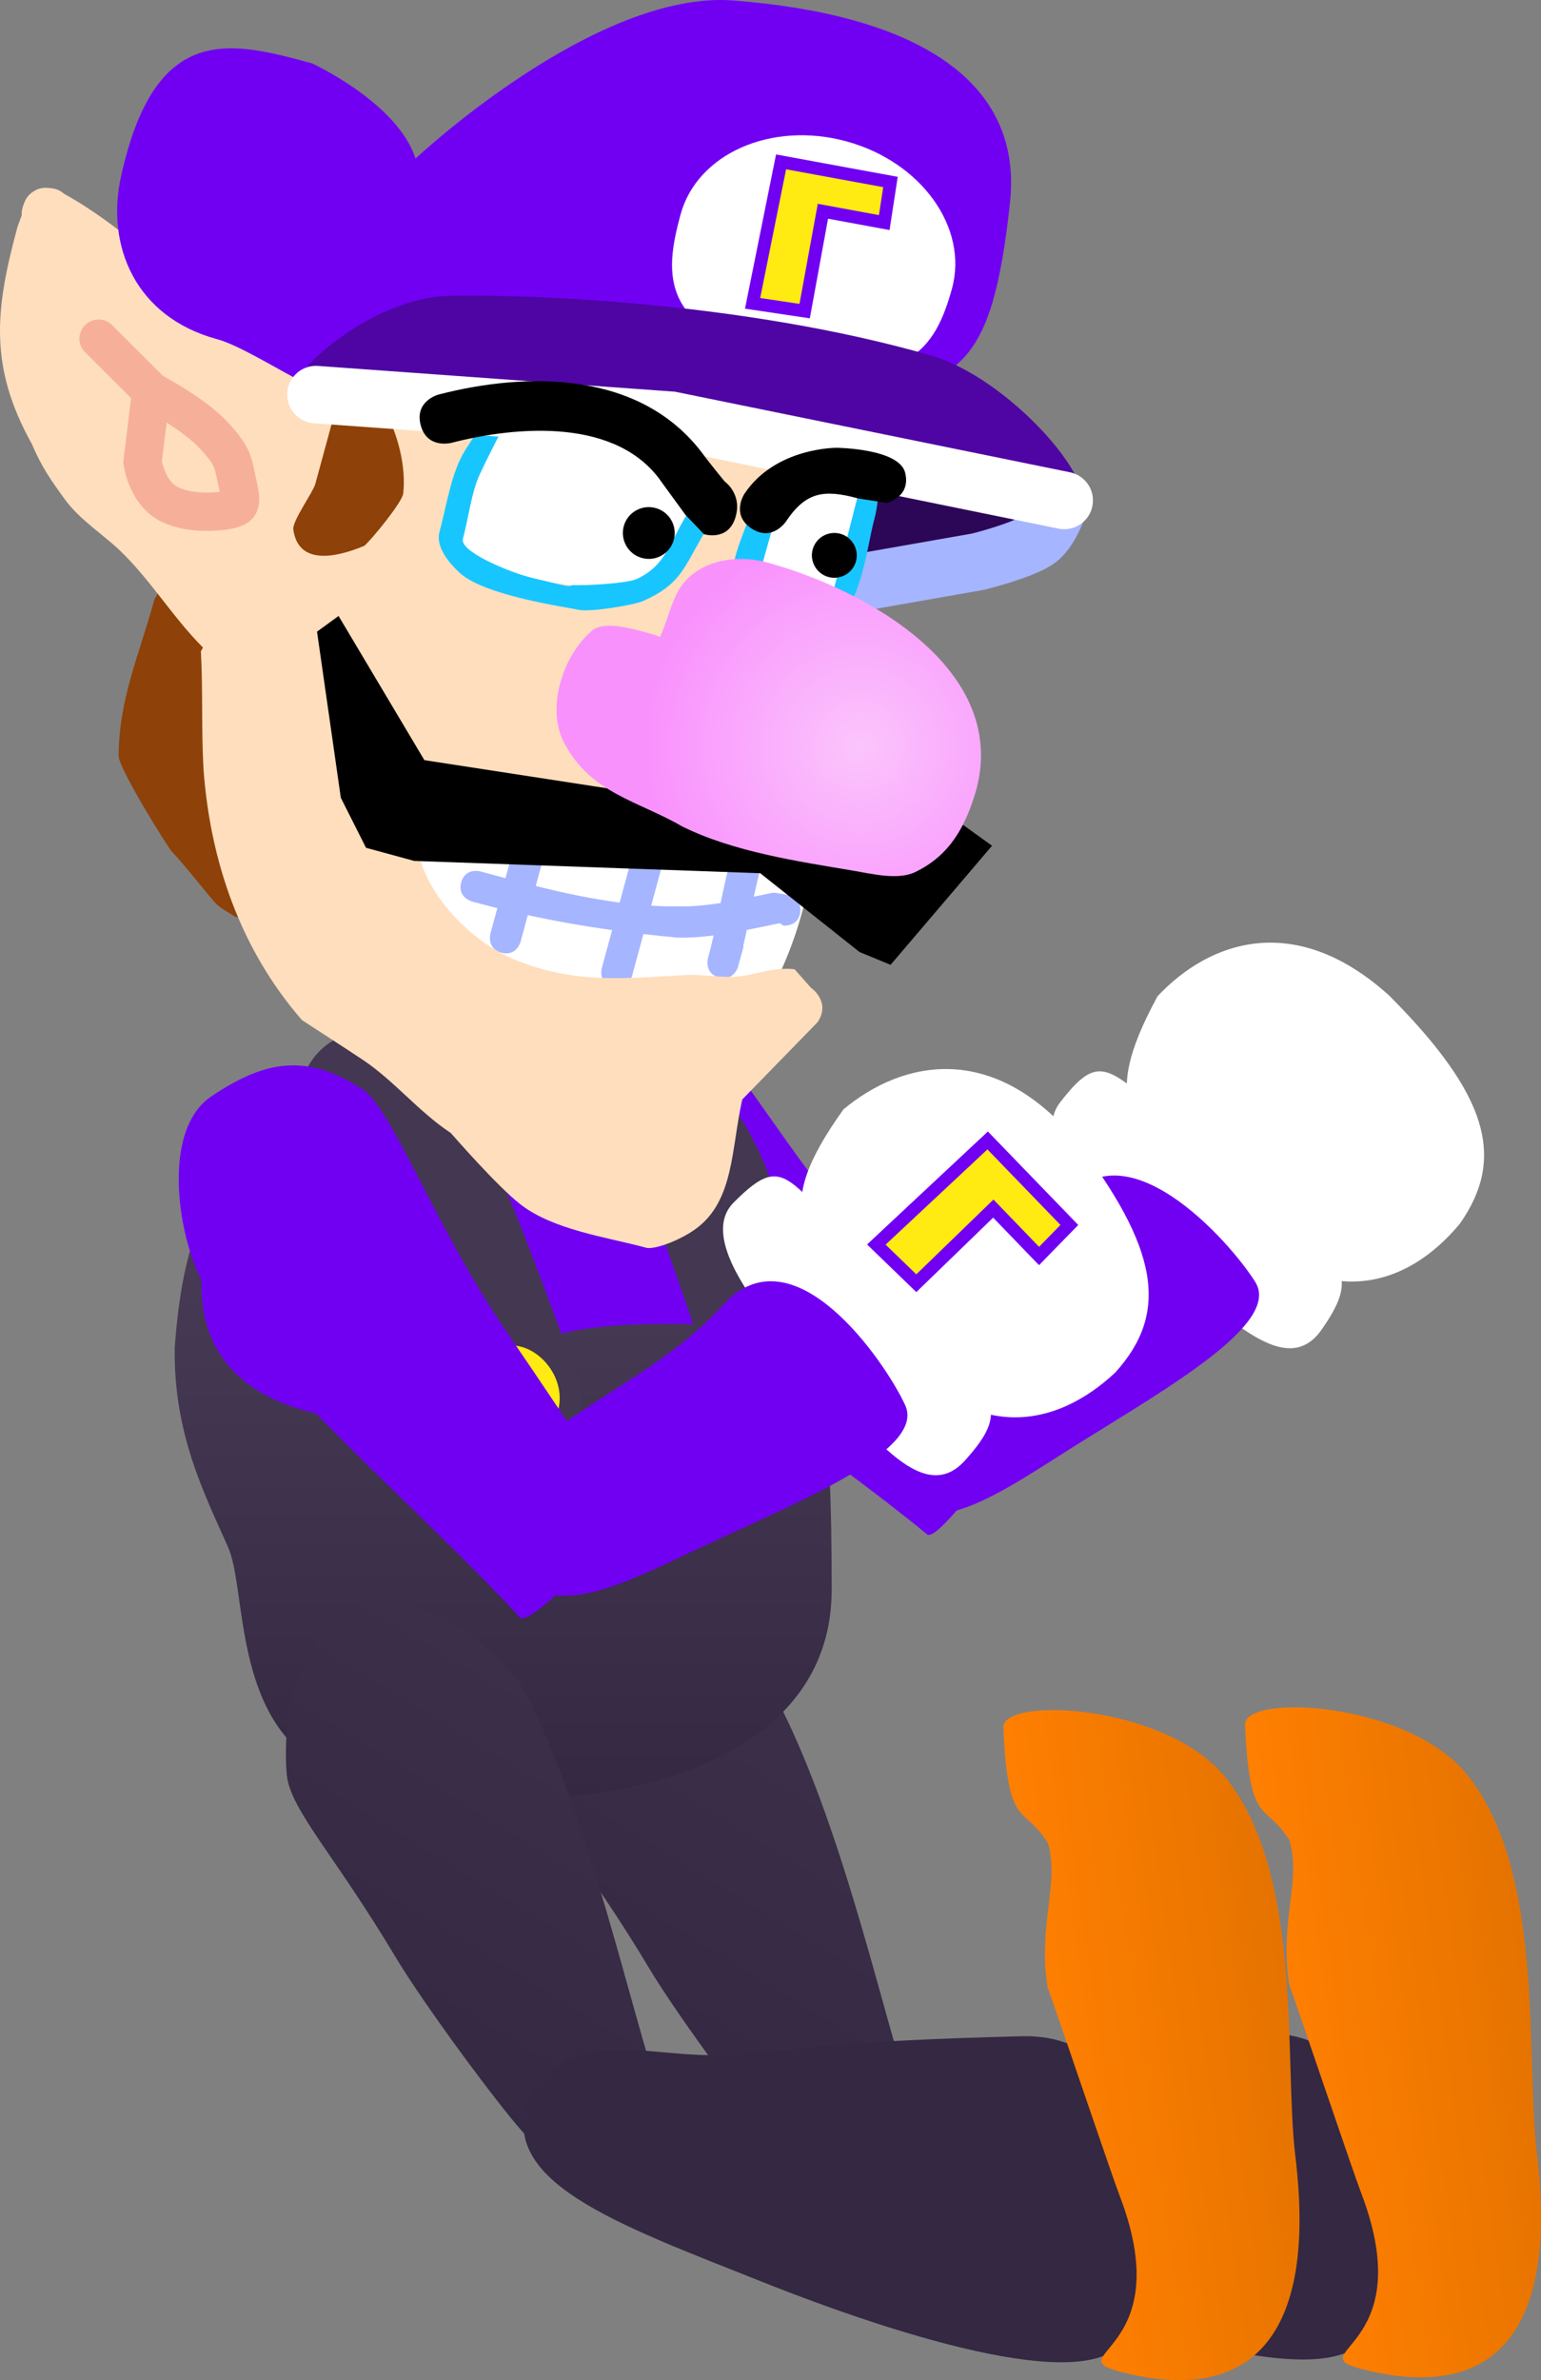 <svg version="1.1" xmlns="http://www.w3.org/2000/svg" xmlns:xlink="http://www.w3.org/1999/xlink" width="120.627" height="186.259" viewBox="0,0,120.627,186.259"><rect x="0" y="0" width="120.627" height="186.259" fill="#808080" stroke="none"/><defs><linearGradient x1="246.95" y1="231.167" x2="230.143" y2="258.742" gradientUnits="userSpaceOnUse" id="color-1"><stop offset="0" stop-color="#3b2f49"/><stop offset="1" stop-color="#342842"/></linearGradient><linearGradient x1="281.587" y1="256.988" x2="300.801" y2="254.266" gradientUnits="userSpaceOnUse" id="color-2"><stop offset="0" stop-color="#ff7f01"/><stop offset="1" stop-color="#e57300"/></linearGradient><linearGradient x1="219.827" y1="181.168" x2="219.827" y2="237.195" gradientUnits="userSpaceOnUse" id="color-3"><stop offset="0" stop-color="#4c405a"/><stop offset="1" stop-color="#342842"/></linearGradient><linearGradient x1="227.064" y1="230.244" x2="210.266" y2="257.824" gradientUnits="userSpaceOnUse" id="color-4"><stop offset="0" stop-color="#3b2f49"/><stop offset="1" stop-color="#342842"/></linearGradient><linearGradient x1="262.679" y1="257.206" x2="281.893" y2="254.477" gradientUnits="userSpaceOnUse" id="color-5"><stop offset="0" stop-color="#ff7f01"/><stop offset="1" stop-color="#e57300"/></linearGradient><radialGradient cx="247.891" cy="154.792" r="16.81" gradientUnits="userSpaceOnUse" id="color-6"><stop offset="0" stop-color="#fbc5fc"/><stop offset="1" stop-color="#f991fd"/></radialGradient></defs><g transform="translate(-180.598,-96.42)"><g data-paper-data="{&quot;isPaintingLayer&quot;:true}" fill-rule="nonzero" stroke-linejoin="miter" stroke-miterlimit="10" stroke-dasharray="" stroke-dashoffset="0" style="mix-blend-mode: normal"><path d="M235.226,177.184c2.499,1.144 6.914,9.431 13.076,16.436c3.02,3.432 13.197,14.269 12.203,15.204c-2.223,2.093 -6.554,8.311 -7.342,7.663c-8.182,-6.728 -19.385,-13.807 -27.538,-21.833c-2.623,-2.582 -5.809,-11.832 -1.98,-15.254c3.829,-3.422 6.928,-4.346 11.581,-2.216z" fill="#7100f3" stroke="none" stroke-width="0" stroke-linecap="butt"/><g stroke="none" stroke-width="0" stroke-linecap="butt"><path d="M276.165,191.212c-7.191,-6.28 -9.659,-8.139 -4.96,-16.825c4.118,-4.395 10.837,-6.664 18.142,-0.055c7.777,7.812 9.122,12.727 5.525,17.852c-3.99,4.814 -10.699,7.517 -18.706,-0.973z" data-paper-data="{&quot;origRot&quot;:0}" fill="#ffffff"/><path d="M270.987,194.65c-5.121,-4.212 -9.655,-9.047 -7.42,-11.943c3.827,-4.959 3.93,-2.026 13.657,5.579c8.539,6.676 10.087,7.51 6.823,12.193c-2.918,4.186 -7.939,-1.618 -13.06,-5.83z" data-paper-data="{&quot;origRot&quot;:0}" fill="#ffffff"/><path d="M263.736,190.77c4.686,-6.744 13.139,2.792 15.128,5.983c1.989,3.191 -6.587,8.116 -13.557,12.459c-6.97,4.343 -13.152,9.189 -16.221,2.087c-2.201,-5.093 1.935,-8.593 5.41,-11.518c3.681,-3.099 6.845,-5.563 9.241,-9.011z" fill="#7100f3"/></g><path d="M227.735,223.319c4.305,-2.8 12.262,3.259 13.92,6.546c5.152,10.215 8.184,24.862 10.591,31.804c0.647,1.866 -1.872,5.779 -5.256,6.124c-3.384,0.345 -3.884,-1.712 -5.702,-3.737c-1.818,-2.026 -7.551,-9.723 -9.897,-13.647c-4.787,-8.008 -8.127,-11.393 -8.452,-14.122c0,0 -1.075,-9.149 4.796,-12.968z" data-paper-data="{&quot;index&quot;:null}" fill="url(#color-1)" stroke="none" stroke-width="0" stroke-linecap="butt"/><g stroke="none" stroke-width="0" stroke-linecap="butt"><path d="M279.458,255.549c12.162,-0.325 10.4,18.097 8.336,23.271c-2.064,5.174 -17.517,0.378 -28.817,-4.131c-11.301,-4.508 -20.887,-7.865 -17.965,-14.595c4.302,-6.014 9.457,-2.281 17.452,-3.226c7.994,-0.945 14.778,-1.153 20.994,-1.319z" fill="#342842"/><path d="M278.055,231.401c-0.11,-2.481 12.763,-1.847 17.39,3.9c6.128,7.612 4.546,22.1 5.459,29.656c1.746,14.45 -3.734,19.26 -13.28,16.96c-5.934,-1.429 4.289,-1.32 -0.448,-13.809c-0.76,-2.004 -3.623,-10.558 -5.66,-16.388c-0.786,-4.913 0.946,-8.044 0.034,-11.263c-1.931,-3.114 -3.136,-0.964 -3.495,-9.056z" fill="url(#color-2)"/></g><g><path d="M237.325,184.371c7.893,7.681 8.375,24.403 8.375,36.471c0,11.124 -11.368,16.353 -25.467,16.353c-6.967,0 -11.445,0.528 -16.333,-3.894c-4.887,-4.422 -4.123,-12.818 -5.452,-15.818c-1.798,-4.06 -4.278,-8.84 -4.172,-15.582c0.604,-8.49 3.007,-19.561 17.106,-19.561c0,0 20.062,-3.692 25.943,2.031z" data-paper-data="{&quot;origPos&quot;:null,&quot;index&quot;:null}" fill="url(#color-3)" stroke="none" stroke-width="0" stroke-linecap="butt"/><path d="M214.106,178.613c7.625,0 16.639,-1.998 22.52,3.725c3.981,3.874 7.911,18.327 7.911,18.327c0,0 -17.093,-1.864 -21.613,0.766c-2.027,1.179 -8.149,4.833 -10.86,5.849c-1.421,0.533 -16.98,1.115 -15.626,-11.899c0.604,-8.49 3.57,-16.769 17.669,-16.769z" data-paper-data="{&quot;origPos&quot;:null,&quot;index&quot;:null}" fill="#7100f3" stroke="none" stroke-width="0" stroke-linecap="butt"/><path d="M209.337,182.374c0,0 4.838,6.34 6.374,10.05c1.787,4.316 5.201,13.708 5.201,13.708" data-paper-data="{&quot;origPos&quot;:null}" fill="none" stroke="#433751" stroke-width="10.5" stroke-linecap="round"/><path d="M224.411,205.83c0,2.157 -1.867,4.122 -3.781,4.122c-1.914,0 -3.781,-1.964 -3.781,-4.122c0,-2.157 1.867,-4.122 3.781,-4.122c1.914,0 3.781,1.964 3.781,4.122z" fill="#ffea12" stroke="none" stroke-width="0" stroke-linecap="butt"/><path d="M230.581,181.094c0,0 3.533,4.038 5.075,7.34c1.543,3.302 5.703,16.075 5.703,16.075" data-paper-data="{&quot;origPos&quot;:null,&quot;origRot&quot;:0}" fill="none" stroke="#433751" stroke-width="9.5" stroke-linecap="round"/><path d="M244.014,202.74c0,2.157 -1.552,3.795 -3.466,3.795c-1.914,0 -3.466,-1.637 -3.466,-3.795c0,-2.157 1.552,-3.795 3.466,-3.795c1.914,0 3.466,1.637 3.466,3.795z" data-paper-data="{&quot;origPos&quot;:null}" fill="#ffea12" stroke="none" stroke-width="0" stroke-linecap="butt"/></g><path d="M203.055,235.372c0,0 -1.078,-9.148 4.791,-12.969c4.304,-2.802 12.263,3.255 13.922,6.541c5.155,10.213 8.192,24.86 10.602,31.8c0.648,1.866 -1.87,5.78 -5.254,6.126c-3.384,0.346 -3.885,-1.71 -5.703,-3.735c-1.818,-2.025 -7.554,-9.721 -9.901,-13.644c-4.79,-8.006 -8.13,-11.39 -8.457,-14.119z" data-paper-data="{&quot;index&quot;:null}" fill="url(#color-4)" stroke="none" stroke-width="0" stroke-linecap="butt"/><g stroke="none" stroke-width="0" stroke-linecap="butt"><path d="M260.55,255.767c12.162,-0.329 10.406,18.094 8.344,23.268c-2.062,5.175 -17.516,0.383 -28.819,-4.121c-11.302,-4.504 -20.889,-7.858 -17.97,-14.589c4.3,-6.015 9.457,-2.284 17.451,-3.232c7.994,-0.948 14.778,-1.158 20.994,-1.326z" fill="#342842"/><path d="M259.139,231.619c-0.111,-2.481 12.762,-1.851 17.391,3.894c6.131,7.61 4.553,22.099 5.468,29.654c1.75,14.45 -3.728,19.261 -13.274,16.965c-5.935,-1.427 4.289,-1.321 -0.453,-13.809c-0.761,-2.004 -3.626,-10.556 -5.666,-16.386c-0.788,-4.913 0.943,-8.045 0.031,-11.263c-1.932,-3.113 -3.136,-0.963 -3.498,-9.055z" fill="url(#color-5)"/></g><path d="M208.907,181.612c2.319,1.475 5.559,10.288 10.706,18.07c2.522,3.813 11.121,15.94 10.009,16.73c-2.488,1.769 -7.629,7.336 -8.321,6.586c-7.185,-7.784 -17.315,-16.328 -24.293,-25.394c-2.245,-2.917 -4.136,-12.515 0.125,-15.382c4.261,-2.867 7.457,-3.358 11.775,-0.611z" fill="#7100f3" stroke="none" stroke-width="0" stroke-linecap="butt"/><g stroke-linecap="butt"><path d="M246.628,183.228c4.632,-3.85 11.581,-5.267 18.008,2.197c6.747,8.716 7.472,13.761 3.266,18.4c-4.557,4.282 -11.549,6.131 -18.441,-3.287c-6.356,-7.124 -8.574,-9.275 -2.833,-17.31z" data-paper-data="{&quot;origRot&quot;:0}" fill="#ffffff" stroke="none" stroke-width="0"/><path d="M238.017,190.536c4.413,-4.446 4.151,-1.522 12.859,7.231c7.644,7.684 9.077,8.704 5.257,12.946c-3.415,3.792 -7.677,-2.591 -12.236,-7.406c-4.559,-4.815 -8.457,-10.175 -5.88,-12.771z" data-paper-data="{&quot;origRot&quot;:0}" fill="#ffffff" stroke="none" stroke-width="0"/><path d="M237.183,198.557c5.487,-6.111 12.691,4.401 14.268,7.815c1.577,3.413 -7.543,7.235 -14.999,10.68c-7.455,3.445 -14.191,7.486 -16.355,0.057c-1.551,-5.327 2.987,-8.287 6.798,-10.758c4.037,-2.618 7.483,-4.671 10.287,-7.794z" fill="#7100f3" stroke="none" stroke-width="0"/><path d="M264.304,192.28l-2.371,2.429l-3.581,-3.709l-6.027,5.839l-3.129,-3.026l8.714,-8.146z" data-paper-data="{&quot;index&quot;:null,&quot;origRot&quot;:0}" fill="#ffea12" stroke="#7100f3" stroke-width="1"/></g><g><path d="M264.316,137.971c-1.395,3.042 -13.013,4.215 -21.29,1.961c-6.67,-1.817 -3.471,-7.04 -2.637,-10.102c0.834,-3.062 13.723,1.166 20.393,2.983c6.67,1.817 4.438,3.189 3.535,5.158z" data-paper-data="{&quot;index&quot;:null}" fill="#2d0757" stroke="none" stroke-width="0" stroke-linecap="butt"/><path d="M241.429,154.63c0.066,-0.019 0.135,-0.035 0.208,-0.05c1.917,-0.384 2.301,1.533 2.301,1.533l-0.116,0.069c0.171,0.292 0.235,0.539 0.235,0.539c1.178,4.552 -0.289,11.22 -2.287,15.576c-0.757,1.65 -3.811,3.298 -4.058,4.6c-1.378,2.069 -4.194,2.046 -6.423,1.634c-5.596,-1.035 -11.169,-3.015 -16.662,-4.511c-1.204,-0.328 -3.758,-0.514 -4.715,-1.284c-6.235,-5.021 -0.369,-13.52 1.236,-19.415c0.995,-3.655 3.661,-5.606 7.589,-5.114c5.415,0.678 10.988,2.915 16.254,4.349c2.2,0.599 4.401,1.199 6.601,1.798z" data-paper-data="{&quot;index&quot;:null}" fill="#ffffff" stroke="none" stroke-width="0.5" stroke-linecap="butt"/><path d="M239.384,162.279c1.19,0.276 0.915,1.466 0.915,1.466l-0.097,0.36c-0.223,0.819 -0.416,1.65 -0.597,2.487c0.521,-0.108 1.038,-0.218 1.552,-0.321l0.962,0.151c0,0 1.218,0.093 1.125,1.311c-0.093,1.218 -1.311,1.125 -1.311,1.125l-0.295,-0.191c-0.849,0.17 -1.711,0.355 -2.581,0.525c-0.091,0.426 -0.185,0.852 -0.284,1.277l0.032,0.009l-0.428,1.572c-0.041,0.149 -0.107,0.284 -0.193,0.401c-0.207,0.307 -0.605,0.647 -1.307,0.456c-0.702,-0.191 -0.872,-0.686 -0.895,-1.056c-0.015,-0.145 -0.004,-0.295 0.037,-0.444c0.161,-0.592 0.306,-1.187 0.443,-1.783c-0.944,0.12 -1.887,0.189 -2.819,0.17c-0.901,-0.083 -1.793,-0.176 -2.679,-0.278c-0.272,0.998 -0.544,1.996 -0.815,2.994l-0.086,0.314c0,0 -0.321,1.179 -1.5,0.858c-1.179,-0.321 -0.858,-1.5 -0.858,-1.5c0.264,-0.969 0.536,-1.968 0.811,-2.978c-2.207,-0.308 -4.394,-0.69 -6.603,-1.169c-0.103,0.378 -0.206,0.756 -0.309,1.135l-0.257,0.943c0,0 -0.321,1.179 -1.5,0.858c-1.179,-0.321 -0.858,-1.5 -0.858,-1.5c0.166,-0.608 0.349,-1.283 0.541,-1.988c-0.653,-0.161 -1.31,-0.332 -1.971,-0.512c0,0 -1.179,-0.321 -0.858,-1.5c0.321,-1.179 1.5,-0.858 1.5,-0.858c0.654,0.178 1.309,0.356 1.966,0.531c0.342,-1.254 0.678,-2.489 0.962,-3.532c0,0 0.321,-1.179 1.5,-0.858c1.179,0.321 0.858,1.5 0.858,1.5c-0.318,1.167 -0.636,2.334 -0.953,3.501c2.186,0.542 4.381,1.011 6.568,1.298c0.426,-1.564 0.851,-3.125 1.257,-4.615c0,0 0.321,-1.179 1.5,-0.858c1.179,0.321 0.858,1.5 0.858,1.5c-0.383,1.405 -0.765,2.809 -1.148,4.214c0.71,0.044 1.419,0.064 2.125,0.057c1.096,0.023 2.205,-0.09 3.313,-0.265c0.255,-1.218 0.514,-2.43 0.839,-3.622l0.074,-0.269c0,0 0.276,-1.19 1.466,-0.915z" data-paper-data="{&quot;index&quot;:null}" fill="#a5b5ff" stroke="none" stroke-width="0.5" stroke-linecap="butt"/><path d="M192.852,143.067l0.126,-0.336c0.157,-0.162 0.313,-0.324 0.47,-0.486c5.742,-2.698 7.403,6.042 8.565,9.521c0.389,1.164 0.932,2.164 1.136,3.374c0.636,3.835 6.627,14.107 -1.299,13.609c-1.006,-0.063 -1.878,-0.324 -2.848,-0.588c-0.507,-0.35 -1.095,-0.618 -1.521,-1.051c-0.365,-0.371 -2.581,-3.183 -3.399,-4.006c-0.344,-0.346 -4.193,-6.56 -4.195,-7.515c-0.001,-4.41 1.634,-7.999 2.758,-12.125c0.037,-0.136 0.1,-0.258 0.183,-0.363c0.008,-0.011 0.016,-0.022 0.024,-0.033z" data-paper-data="{&quot;index&quot;:null}" fill="#8e4108" stroke="none" stroke-width="0.5" stroke-linecap="butt"/><path d="M238.7,182.46c-0.862,3.815 -0.624,7.892 -3.599,10.097c-1.282,0.95 -3.371,1.714 -3.976,1.49c-3.1,-0.831 -7.181,-1.375 -9.765,-3.363c-1.864,-1.433 -5.453,-5.587 -5.481,-5.606c-0.029,-0.017 -0.045,-0.028 -0.045,-0.028c-2.477,-1.65 -4.377,-4.043 -6.821,-5.682c-1.137,-0.762 -4.772,-3.114 -4.772,-3.114c-4.813,-5.522 -7.201,-12.444 -7.716,-19.691c-0.172,-3.073 -0.033,-6.12 -0.203,-9.172l0.165,-0.296c-2.358,-2.359 -4.083,-5.266 -6.482,-7.573c-1.278,-1.229 -3.184,-2.449 -4.297,-3.979c-1.173,-1.613 -1.834,-2.553 -2.621,-4.386c-3.359,-6.042 -2.888,-10.492 -1.111,-17.013l0.323,-0.881c-0.019,-0.264 0.025,-0.561 0.166,-0.89c0.118,-0.347 0.342,-0.732 0.768,-0.98c0.41,-0.274 0.854,-0.306 1.218,-0.259c0.512,0.025 0.877,0.201 1.139,0.435c4.525,2.516 7.698,5.848 11.75,8.999c1.631,1.269 3.914,1.705 5.815,2.579c0.9,0.414 3.655,1.474 3.655,1.474c4.293,1.169 7.702,-0.691 12.091,-1.136c3.423,-0.347 6.555,0.574 9.921,0.913c5.76,0.582 11.749,3.004 17.333,4.525c0,0 2.021,1.24 2.193,1.708c1.728,2.738 1.053,4.97 0.211,8.063c-1.214,4.457 -2.894,9.042 -3.462,13.628c-0.292,2.174 -0.403,4.25 -0.972,6.371c-0.014,0.453 -0.206,0.807 -0.434,1.069c-0.226,0.326 -0.58,0.638 -1.125,0.729c-3.167,1.228 -5.248,0.051 -8.454,0.239c-1.416,0.083 -2.79,0.644 -4.293,0.468c-2.428,-0.283 -4.828,-1.273 -7.264,-1.422c-2.837,-0.287 -5.884,-1.21 -8.551,-2.355c-0.368,1.123 -0.729,2.275 -0.838,3.371c-0.454,4.577 3.961,9.231 7.791,10.748c4.597,1.891 8.527,1.447 13.305,1.18c1.389,-0.078 3.004,0.279 4.334,0.091c1.387,-0.196 2.562,-0.71 4.2,-0.544l1.268,1.438c0,0 1.621,1.093 0.528,2.713z" data-paper-data="{&quot;index&quot;:null}" fill="#ffdebd" stroke="none" stroke-width="0.5" stroke-linecap="butt"/><path d="M263.621,135.507c0,0 -0.637,2.287 -1.755,3.131c-1.118,0.844 -4.682,1.732 -4.682,1.732l-10.739,1.887" data-paper-data="{&quot;index&quot;:null}" fill="none" stroke="#a5b5ff" stroke-width="4.5" stroke-linecap="round"/><path d="M219.916,130.601c-0.521,1.021 -1.228,1.889 -1.722,2.968c-0.664,1.45 -0.887,3.449 -1.313,5.012c-0.262,0.96 3.337,2.463 5.107,2.945c0.475,0.129 3.302,0.936 3.292,0.725c0.852,-0.294 2.11,0.001 2.876,-0.374c2.379,-1.163 4.746,-3.052 6.481,-5.694c0.217,-0.331 0.806,-1.083 0.42,-1.112c-0.206,-0.015 -0.224,0.483 -0.429,0.46c-0.563,-0.064 -1.498,-1.247 -2.015,-1.545c-0.677,-0.391 -1.924,-0.699 -2.695,-1.058c-1.707,-0.797 -4.014,-1.04 -5.845,-1.539c-1.413,-0.385 -2.78,-0.439 -4.157,-0.789zM219.726,128.134c0.365,0.099 0.549,0.304 0.638,0.519c1.372,0.358 2.81,0.42 4.234,0.808c3.044,0.829 7.272,1.446 9.821,3.4c1.601,1.228 3.184,2.374 1.841,4.42c-2.078,3.165 -1.998,4.72 -5.348,6.181c-0.683,0.298 -4.112,0.883 -5.023,0.679c-0.911,-0.204 -7.321,-1.09 -9.288,-2.875c-0.822,-0.746 -1.917,-2.054 -1.606,-3.198c0.493,-1.808 0.801,-3.889 1.576,-5.596c0.59,-1.299 1.563,-2.211 1.95,-3.63c0,0 0.263,-0.964 1.206,-0.708z" data-paper-data="{&quot;index&quot;:null}" fill="#18c6ff" stroke="none" stroke-width="0.5" stroke-linecap="butt"/><path d="M230.302,130.827c2.006,1.127 1.622,1.075 2.624,2.15c1.002,1.075 1.977,2.87 1.76,3.201c-1.735,2.642 -1.807,4.364 -4.186,5.527c-0.766,0.374 -4.065,0.561 -5.199,0.496c-1.133,-0.065 -2.871,-0.509 -3.346,-0.639c-1.769,-0.482 -5.384,-2.013 -5.122,-2.974c0.426,-1.563 0.653,-3.59 1.317,-5.041c0.494,-1.079 1.505,-3.04 2.027,-4.061c1.458,0.053 2.573,-0.37 4.43,-0.156c1.857,0.214 3.689,0.369 5.696,1.496z" data-paper-data="{&quot;noHover&quot;:false,&quot;origItem&quot;:[&quot;Path&quot;,{&quot;applyMatrix&quot;:true,&quot;segments&quot;:[[[469.86056,340.47788],[2.90705,-0.05065],[-0.47996,2.2968]],[[468.0571,347.26415],[0.39535,-2.39679],[-0.53123,3.22051]],[[468.15973,357.86707],[0,-3.31566],[0,2.03658]],[[479.8264,360.93518],[-3.75277,0],[1.00657,0]],[[486.717,360.5969],[0.13271,0.41035],[1.52326,-1.03856]],[[492.19394,358.31293],[-1.31054,1.15106],[4.07119,-3.57579]],[[501.92903,343.58421],[-2.00456,6.15021],[0.25074,-0.76931]],[[502.15973,341.16292],[0.77893,-0.15165],[-0.41434,0.08067]],[[501.56,342.30239],[0.41704,-0.06448],[-1.14489,0.17701]],[[496.75028,340.33482],[1.18068,0.3117],[-1.54698,-0.4084]],[[490.86061,339.69435],[1.71512,0.2959],[-3.79987,-0.65558]],[[478.49306,339.79931],[3.88259,0],[-2.99782,0]]],&quot;closed&quot;:true}],&quot;index&quot;:null}" fill="#ffffff" stroke="none" stroke-width="0.5" stroke-linecap="butt"/><path d="M241.295,136.958c-0.336,1.232 -0.671,2.464 -1.007,3.696c-0.026,0.094 -0.389,1.413 -0.385,1.414c0.157,0.047 0.016,-0.452 0.18,-0.456c0.472,-0.011 2.138,1.087 3.121,1.355c0.191,0.052 2.355,0.65 2.357,0.642c0.047,-0.157 -0.452,-0.016 -0.456,-0.18c-0.031,-1.292 1.309,-4.502 1.928,-6.5c-0.65,0.234 -1.626,-0.791 -2.417,-1.006c-0.746,-0.203 -1.905,0.316 -2.715,0.821l-0.6,0.343c0,0 -0.003,-0.049 -0.006,-0.129zM240.931,135.048c2.178,-1.184 5.087,-1.927 7.4,-1.199c1.048,0.33 1.087,1.799 0.728,3.117c-0.7,2.569 -1.075,7.779 -4.012,8.53c-0.517,0.132 -1.827,-0.498 -2.357,-0.642c-1.849,-0.504 -4.147,-1.242 -4.673,-3.299c-0.312,-1.219 1.121,-4.117 1.455,-5.344c0,0 0.221,-0.812 1.007,-0.724z" data-paper-data="{&quot;index&quot;:null}" fill="#18c6ff" stroke="none" stroke-width="0.5" stroke-linecap="butt"/><path d="M245.167,133.9c0.791,0.216 2.639,1.087 2.639,1.087c0,0 -2.178,8.51 -2.225,8.666c-0.002,0.008 -2.192,-0.586 -2.384,-0.638c-0.983,-0.268 -3.177,-0.872 -3.334,-0.919c-0.004,-0.001 0.354,-1.331 0.379,-1.426c0.336,-1.232 1.023,-3.617 1.023,-3.617c0,0 3.155,-3.356 3.901,-3.153z" data-paper-data="{&quot;noHover&quot;:false,&quot;origItem&quot;:[&quot;Path&quot;,{&quot;applyMatrix&quot;:true,&quot;segments&quot;:[[[515.49306,341.5323],[0.04917,0.15701],[0,2.61264]],[[515.49306,349.37022],[0,-2.61264],[0,0.20016]],[[515.49306,352.37022],[-0.00844,-0.0002],[0.33438,0.00784]],[[515.60246,351.37279],[-0.32053,0.09557],[0.92664,-0.27628]],[[522.49306,352.37022],[-2.08504,0],[0.4057,0]],[[527.49306,352.37022],[-0.00039,0.0167],[0.00784,-0.33438]],[[526.49563,352.26082],[0.09557,0.32053],[-0.75555,-2.53413]],[[526.80695,338.39],[-0.14773,4.27747],[-1.15693,0.81042]],[[521.49306,337.70356],[1.67827,0],[-1.5826,0]],[[516.57394,340.78444],[1.32792,-1.43284],[0,0]],[515.57394,341.78444]],&quot;closed&quot;:true}],&quot;index&quot;:null}" fill="#ffffff" stroke="none" stroke-width="0.5" stroke-linecap="butt"/><path d="M188.314,122.923l4.153,4.138c0,0 3.258,1.695 4.873,3.432c1.615,1.737 1.482,2.154 1.864,3.816c0.383,1.662 0.157,1.765 -0.534,1.96c-0.691,0.194 -3.201,0.473 -4.898,-0.432c-1.697,-0.905 -2.017,-3.256 -2.017,-3.256l0.672,-5.471" data-paper-data="{&quot;index&quot;:null}" fill="none" stroke="#f6b09a" stroke-width="3" stroke-linecap="round"/><path d="M231.917,136.176c0.541,0.147 0.97,0.5 1.228,0.95c0.258,0.45 0.345,0.999 0.198,1.538c-0.147,0.54 -0.499,0.969 -0.951,1.226c-0.451,0.258 -1,0.344 -1.541,0.196c-0.541,-0.147 -0.97,-0.499 -1.228,-0.95c-0.258,-0.45 -0.345,-0.999 -0.198,-1.538c0.147,-0.54 0.499,-0.969 0.95,-1.226c0.451,-0.258 1,-0.343 1.541,-0.196z" data-paper-data="{&quot;index&quot;:null}" id="ID0.651427554897964" fill="#000000" stroke="none" stroke-width="1.057" stroke-linecap="butt"/><path d="M259.661,112.257c-1.458,13.582 -4.175,13.637 -12.302,15.899c-11.842,3.296 -24.834,-1.563 -37,0.187c-3.195,0.46 -9.659,-4.532 -12.773,-5.38c-6.369,-1.735 -8.723,-7.266 -7.51,-12.759c2.677,-12.117 8.578,-10.56 14.947,-8.825c0,0 6.693,3.071 8.101,7.449c0,0 14.072,-13.21 24.885,-12.37c13.919,1.081 22.697,6.045 21.651,15.798z" data-paper-data="{&quot;index&quot;:null}" fill="#7100f3" stroke="none" stroke-width="0" stroke-linecap="butt"/><path d="M255.119,118.994c-1.297,4.761 -3.547,7.996 -12.972,5.728c-9.95,-2.395 -9.573,-6.753 -8.276,-11.515c1.297,-4.761 7.105,-7.326 12.972,-5.728c5.867,1.598 9.573,6.753 8.276,11.515z" data-paper-data="{&quot;index&quot;:null}" fill="#ffffff" stroke="none" stroke-width="0" stroke-linecap="butt"/><path d="M250.303,110.662l-0.489,3.176l-4.8,-0.887l-1.429,7.815l-4.076,-0.609l2.23,-11.07z" data-paper-data="{&quot;index&quot;:null,&quot;origRot&quot;:0}" fill="#ffea12" stroke="#7100f3" stroke-width="1" stroke-linecap="butt"/><path d="M258.252,162.605l-7.94,9.317l-2.429,-0.999l-7.774,-6.169l-27.087,-0.962l-3.772,-1.027l-1.973,-3.914l-1.862,-13l1.685,-1.229l6.718,11.284l14.258,2.195l11.858,-0.147l8.717,6.426l7.342,-3.403z" data-paper-data="{&quot;index&quot;:null}" fill="#000000" stroke="#ff0000" stroke-width="0" stroke-linecap="round"/><path d="M208.833,125.893c0.875,0.238 1.858,2.194 1.825,2.545c1.065,1.864 1.746,4.471 1.502,6.609c-0.078,0.685 -2.567,3.713 -3.051,4.09c-2.276,0.949 -5.175,1.514 -5.552,-1.289c-0.088,-0.653 1.546,-2.908 1.722,-3.552c0.599,-2.2 1.199,-4.401 1.798,-6.601c0,0 0.083,-0.303 0.318,-0.56l-0.061,-0.383c0,0 0.321,-1.179 1.5,-0.858z" data-paper-data="{&quot;index&quot;:null}" fill="#8e4108" stroke="none" stroke-width="0.5" stroke-linecap="butt"/><path d="M253.462,124.233c5.98,1.718 13.235,9.799 11.822,12.277c-0.382,0.67 -35.752,-7.269 -46.205,-9.033c-5.08,-0.858 -15.782,-0.42 -15.4,-1.09c1.413,-2.478 7.006,-6.719 12.118,-6.82c6.177,-0.122 23.036,0.464 37.665,4.667z" data-paper-data="{&quot;index&quot;:null}" fill="#4f05a3" stroke="none" stroke-width="0" stroke-linecap="butt"/><path d="M205.331,127.3l27.799,2.007l30.772,6.276" data-paper-data="{&quot;index&quot;:null}" fill="none" stroke="#ffffff" stroke-width="4.5" stroke-linecap="round"/><path d="M238.154,136.953c-0.595,1.862 -2.457,1.267 -2.457,1.267l-1.442,-1.51c-0.615,-0.843 -1.229,-1.685 -1.844,-2.528c-3.442,-5.05 -11.251,-4.46 -16.503,-3.101c0,0 -1.892,0.49 -2.382,-1.403c-0.49,-1.892 1.403,-2.382 1.403,-2.382c7.015,-1.815 15.791,-1.828 20.641,4.582c0.615,0.843 1.762,2.23 1.762,2.23c0,0 1.417,0.983 0.821,2.845z" data-paper-data="{&quot;index&quot;:null}" fill="#000000" stroke="none" stroke-width="0.5" stroke-linecap="butt"/><path d="M251.451,133.411c0.473,1.896 -1.423,2.37 -1.423,2.37l-2.244,-0.353c-2.657,-0.724 -4.097,-0.544 -5.659,1.8c0,0 -1.084,1.627 -2.71,0.543c-1.627,-1.084 -0.543,-2.71 -0.543,-2.71c2.434,-3.654 7.24,-3.599 7.24,-3.599c0,0 4.866,0.053 5.34,1.949z" data-paper-data="{&quot;index&quot;:null}" fill="#000000" stroke="none" stroke-width="0.5" stroke-linecap="butt"/><path d="M246.369,138.187c0.468,0.127 0.84,0.432 1.063,0.823c0.224,0.39 0.298,0.864 0.171,1.332c-0.127,0.467 -0.432,0.839 -0.823,1.061c-0.39,0.223 -0.866,0.297 -1.333,0.17c-0.468,-0.127 -0.84,-0.432 -1.063,-0.823c-0.224,-0.39 -0.298,-0.864 -0.171,-1.331c0.127,-0.467 0.432,-0.839 0.823,-1.061c0.391,-0.223 0.866,-0.297 1.333,-0.17z" data-paper-data="{&quot;index&quot;:null}" id="ID0.651427554897964" fill="#000000" stroke="none" stroke-width="1.057" stroke-linecap="butt"/><path d="M232.269,146.274c0.573,-1.296 0.954,-3.01 1.639,-3.967c1.512,-2.116 4.429,-2.498 6.733,-1.871c7.729,2.105 18.955,8.336 16.369,17.83c-0.82,2.783 -2.018,5.076 -4.776,6.401c-1.351,0.649 -3.385,0.133 -4.794,-0.103c-4.385,-0.736 -9.467,-1.486 -13.474,-3.488c-3.439,-1.993 -7.134,-2.571 -9.212,-6.531c-1.46,-2.784 -0.03,-6.915 2.183,-8.774c1.07,-0.899 3.731,0.015 4.94,0.345c0,0 0.168,0.046 0.392,0.159z" fill="url(#color-6)" stroke="none" stroke-width="0.5" stroke-linecap="butt"/></g></g></g></svg>